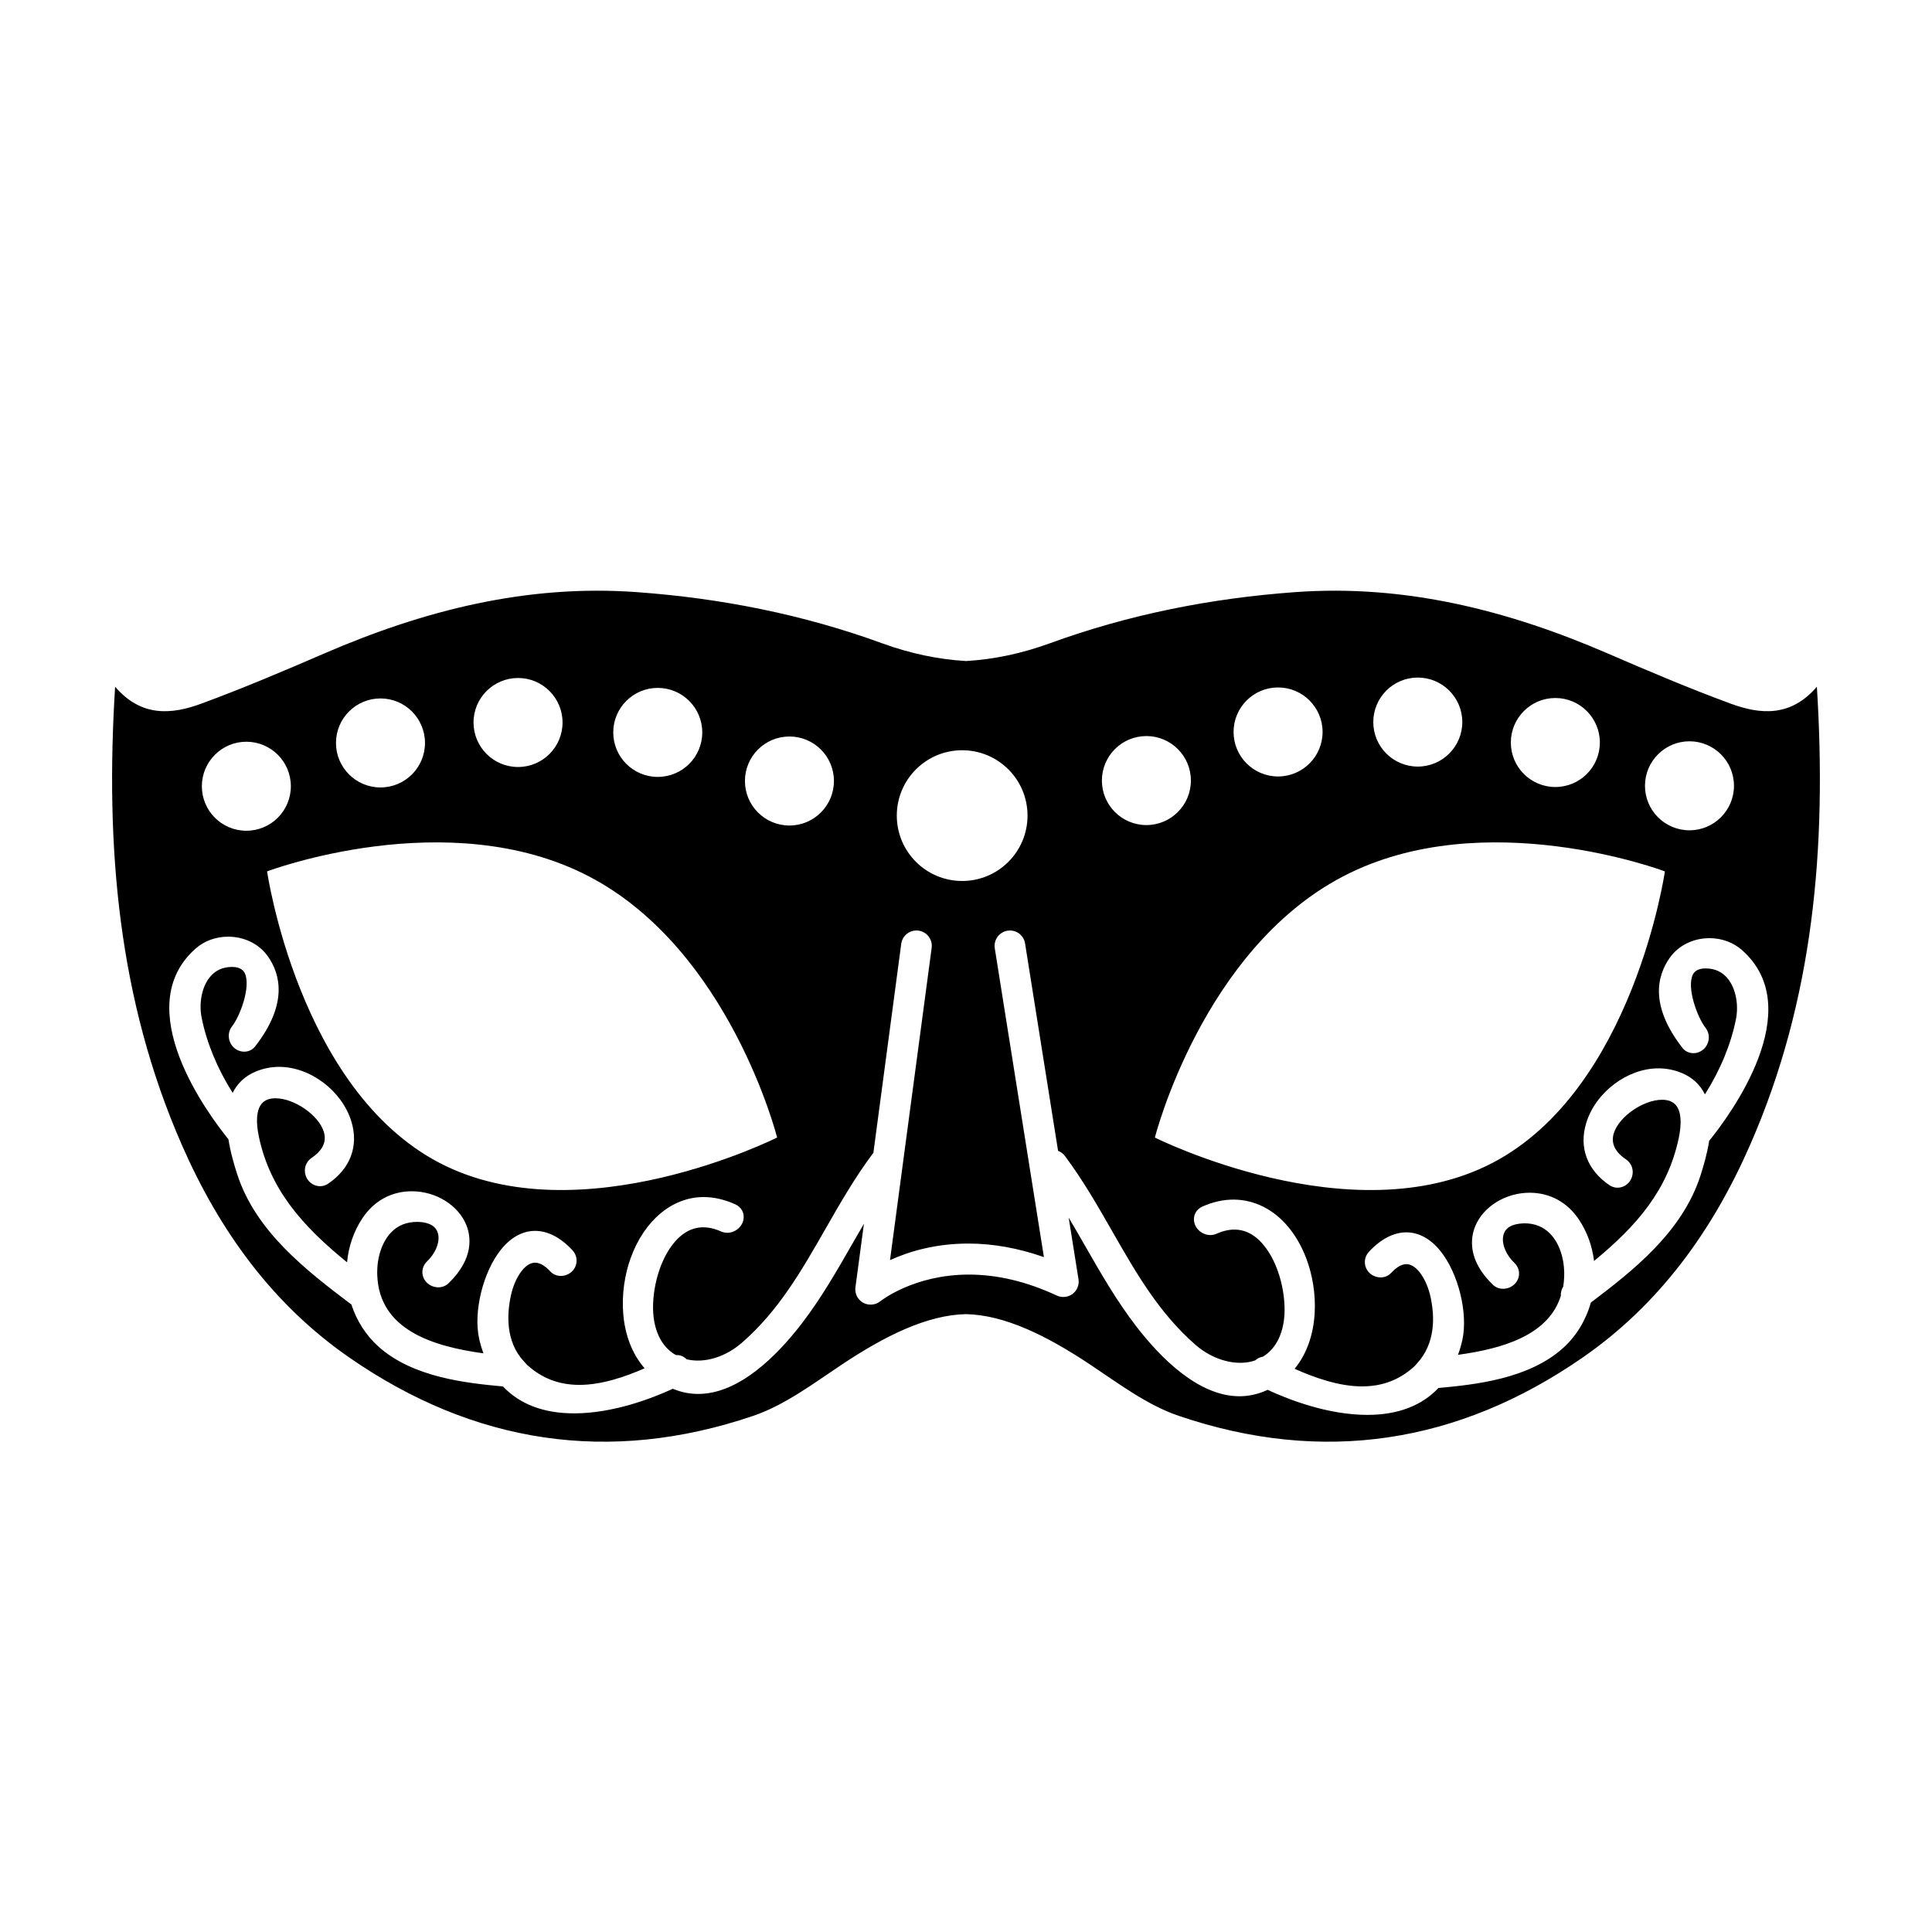 <svg xmlns="http://www.w3.org/2000/svg" width="126" height="126" viewBox="0 0 126 126" preserveAspectRatio="xMinYMin slice"><path d="M118.492 44.787c-1.71 1.992-3.688 1.816-5.63 1.1-2.701-.996-5.357-2.121-8.001-3.266-6.51-2.817-13.223-4.524-20.392-4.004-5.483.397-10.838 1.454-15.992 3.334-1.839.67-3.66 1.054-5.477 1.16-1.816-.106-3.639-.49-5.477-1.16-5.154-1.88-10.509-2.937-15.992-3.334-7.169-.521-13.882 1.187-20.393 4.004-2.643 1.145-5.299 2.27-8 3.266-1.942.717-3.92.893-5.631-1.1-.652 10.455.201 20.421 4.363 29.906 2.438 5.555 5.883 10.355 10.9 13.834 8.119 5.631 16.968 6.999 26.344 3.814 2.07-.701 3.929-2.111 5.785-3.346 2.875-1.914 5.593-3.238 8.1-3.29 2.506.052 5.225 1.376 8.1 3.29 1.855 1.234 3.715 2.645 5.785 3.346 9.376 3.185 18.225 1.816 26.344-3.814 5.018-3.479 8.463-8.279 10.899-13.834 4.164-9.485 5.018-19.451 4.365-29.906zm-8.309 3.558c1.603 0 2.902 1.301 2.902 2.903 0 1.604-1.3 2.902-2.902 2.902-1.604 0-2.902-1.298-2.902-2.902 0-1.602 1.299-2.903 2.902-2.903zm-8.748-2.823c1.604 0 2.903 1.301 2.903 2.903 0 1.604-1.3 2.902-2.903 2.902s-2.902-1.299-2.902-2.902c0-1.602 1.3-2.903 2.902-2.903zm-8.971-1.333c1.603 0 2.903 1.3 2.903 2.902 0 1.604-1.301 2.903-2.903 2.903-1.604 0-2.902-1.3-2.902-2.903 0-1.602 1.298-2.902 2.902-2.902zm-4.872 12.967c9.185-4.793 20.988-.326 20.988-.326s-2.055 14.217-11.24 19.009c-9.187 4.793-22.021-1.651-22.021-1.651s3.088-12.24 12.273-17.032zm-4.24-12.322c1.604 0 2.903 1.3 2.903 2.902 0 1.604-1.3 2.903-2.903 2.903s-2.902-1.3-2.902-2.903c0-1.602 1.3-2.902 2.902-2.902zm-8.587 3.17c1.603 0 2.902 1.299 2.902 2.902s-1.3 2.903-2.902 2.903c-1.604 0-2.902-1.3-2.902-2.903s1.299-2.902 2.902-2.902zm-12.015.925c2.354 0 4.263 1.908 4.263 4.263s-1.908 4.263-4.263 4.263-4.263-1.908-4.263-4.263 1.909-4.263 4.263-4.263zm-11.265-.896c1.604 0 2.902 1.299 2.902 2.902s-1.299 2.903-2.902 2.903c-1.603 0-2.902-1.3-2.902-2.903s1.299-2.902 2.902-2.902zm-8.587-3.17c1.603 0 2.902 1.3 2.902 2.902 0 1.604-1.3 2.903-2.902 2.903-1.604 0-2.903-1.3-2.903-2.903 0-1.602 1.299-2.902 2.903-2.902zm-9.112-.646c1.604 0 2.902 1.3 2.902 2.902 0 1.604-1.298 2.903-2.902 2.903-1.603 0-2.903-1.3-2.903-2.903-.001-1.602 1.3-2.902 2.903-2.902zm-8.971 1.333c1.603 0 2.902 1.301 2.902 2.903 0 1.604-1.3 2.902-2.902 2.902-1.604 0-2.903-1.299-2.903-2.902 0-1.602 1.299-2.903 2.903-2.903zm13.594 11.606c9.186 4.792 12.273 17.031 12.273 17.031s-12.836 6.444-22.021 1.651c-9.186-4.792-11.242-19.008-11.242-19.008s11.804-4.467 20.99.326zm-22.342-8.782c1.604 0 2.902 1.301 2.902 2.903 0 1.604-1.299 2.902-2.902 2.902-1.603 0-2.902-1.298-2.902-2.902 0-1.603 1.299-2.903 2.902-2.903zm95.402 26.027c-.136.867-.387 1.702-.568 2.266-1.202 3.729-4.471 6.252-7.146 8.279-.334 1.171-.957 2.191-1.809 2.962-2.241 2.025-5.736 2.393-8.133 2.613-1.102 1.164-2.661 1.754-4.641 1.754-2.552 0-5.091-.979-6.504-1.634l-.241.107c-.514.206-1.052.312-1.598.312-2.659 0-5.13-2.485-6.735-4.571-1.265-1.642-2.301-3.447-3.302-5.194-.357-.623-.72-1.256-1.095-1.884l.64 4.022c.057.367-.092.732-.387.955-.285.215-.693.26-1.023.108-1.944-.91-3.874-1.371-5.739-1.371-3.587 0-5.749 1.718-5.771 1.735-.304.254-.768.299-1.119.104-.362-.2-.562-.595-.509-1.006l.554-4.147-.77 1.332c-1.001 1.747-2.035 3.554-3.301 5.196-1.605 2.084-4.076 4.57-6.735 4.57-.546 0-1.083-.105-1.597-.312l-.06-.025c-1.398.643-3.913 1.604-6.437 1.604-1.979 0-3.539-.591-4.641-1.755-2.396-.221-5.892-.588-8.133-2.613-.803-.726-1.406-1.666-1.753-2.729-2.945-2.229-6.242-4.762-7.451-8.513-.18-.557-.43-1.385-.567-2.266-1.324-1.631-6.514-8.59-2.134-12.441.565-.498 1.317-.771 2.116-.771 1.048 0 2.011.473 2.577 1.265.823 1.153 1.35 3.111-.821 5.895-.43.547-1.298.407-1.607-.225-.18-.367-.138-.778.111-1.098.529-.678 1.238-2.605.82-3.464-.097-.197-.354-.466-1.079-.386-.523.059-.947.307-1.262.735-.466.637-.65 1.639-.47 2.554.324 1.637 1.02 3.318 2.025 4.912.313-.638.815-1.104 1.506-1.392.484-.203.998-.306 1.527-.306 2.03 0 4.099 1.565 4.709 3.565.488 1.598-.067 3.077-1.523 4.059-.544.364-1.272.072-1.464-.554-.134-.438.023-.885.401-1.14.719-.483.983-1.054.788-1.693-.331-1.084-1.923-2.188-3.154-2.188-.407 0-.713.123-.908.364-.325.401-.385 1.145-.172 2.148.724 3.414 2.81 5.799 5.75 8.186.098-1.043.435-2.02.995-2.866.753-1.14 1.898-1.768 3.226-1.768 1.571 0 3.033.905 3.557 2.201.291.722.526 2.175-1.162 3.802-.506.485-1.38.26-1.635-.374-.148-.367-.059-.771.234-1.054.614-.592.894-1.386.679-1.931-.205-.522-.821-.641-1.302-.648h-.002c-.715 0-1.275.23-1.714.685-.607.629-.946 1.67-.907 2.785.124 3.562 3.602 4.648 6.926 5.104-.115-.312-.209-.628-.281-.954-.387-1.743.25-4.348 1.42-5.807 1.307-1.631 3.1-1.649 4.664.036.275.296.347.707.188 1.073-.275.629-1.156.823-1.627.313-.244-.262-.614-.575-.995-.575-.722 0-1.351 1.093-1.575 2.121-.275 1.26-.352 3.032.846 4.322l.14.151.071.077c.964.875 2.078 1.301 3.408 1.301 1.489 0 3.047-.555 4.25-1.082-1.708-1.961-1.7-5.026-.897-7.221.891-2.435 2.707-3.947 4.742-3.947.672 0 1.365.158 2.062.471.419.188.629.591.535 1.028-.134.623-.855 1.011-1.448.747-1.149-.515-2.16-.301-2.988.633-1.154 1.303-1.592 3.523-1.418 4.952.143 1.163.645 2.016 1.455 2.475.278-.018.515.094.706.276 1.143.274 2.514-.138 3.598-1.081 2.39-2.078 3.884-4.689 5.466-7.454.933-1.63 1.897-3.315 3.057-4.865l.051-.062 1.817-13.638c.067-.495.494-.867.993-.867l.129.008c.549.074.934.578.862 1.124l-2.717 20.368c1.231-.563 2.952-1.082 5.106-1.082 1.611 0 3.267.297 4.932.884l-3.205-20.143c-.085-.544.287-1.057.831-1.145l.157-.012c.496 0 .911.354.988.845l2.152 13.524c.178.066.334.184.454.346 1.159 1.549 2.124 3.234 3.057 4.864 1.582 2.765 3.076 5.376 5.466 7.454 1.166 1.014 2.717 1.41 3.879 1.003.147-.131.324-.217.511-.246.76-.471 1.232-1.307 1.369-2.427.174-1.429-.265-3.649-1.418-4.952-.828-.935-1.836-1.147-2.989-.633-.588.265-1.313-.123-1.447-.747-.094-.438.116-.841.534-1.028 2.783-1.25 5.52.157 6.751 3.328.839 2.166.913 5.236-.739 7.253 1.243.556 2.862 1.147 4.396 1.147 1.33 0 2.444-.426 3.407-1.3l.073-.079.088-.097c1.248-1.343 1.172-3.115.896-4.376-.225-1.028-.854-2.121-1.575-2.121-.381 0-.751.313-.995.575-.472.51-1.352.314-1.627-.313-.159-.366-.088-.777.188-1.073 1.565-1.686 3.356-1.667 4.664-.036 1.17 1.458 1.807 4.063 1.42 5.807-.073.327-.166.644-.281.954 2.849-.39 5.9-1.252 6.707-3.848-.012-.21.043-.418.155-.599.034-.209.057-.428.063-.657.039-1.116-.3-2.157-.907-2.786-.438-.454-1-.685-1.668-.685-.528.008-1.145.126-1.35.648-.215.545.064 1.339.679 1.931.293.282.383.687.234 1.054-.256.634-1.128.859-1.635.374-1.688-1.627-1.452-3.08-1.161-3.802.522-1.296 1.984-2.201 3.556-2.201 1.327 0 2.473.628 3.226 1.768.523.792.854 1.705.974 2.683 2.81-2.311 4.808-4.635 5.521-8.002.213-1.004.153-1.747-.172-2.147-.196-.242-.502-.365-.908-.365-1.231 0-2.823 1.104-3.154 2.188-.195.64.069 1.21.788 1.693.377.255.535.701.401 1.139-.191.628-.922.92-1.464.555-1.456-.981-2.012-2.461-1.523-4.059.61-2 2.679-3.565 4.709-3.565.529 0 1.043.103 1.528.306.689.288 1.192.754 1.505 1.392 1.007-1.596 1.702-3.276 2.025-4.912.181-.915-.004-1.917-.47-2.554-.314-.429-.738-.677-1.262-.735-.725-.079-.982.188-1.079.387-.419.857.291 2.785.82 3.463.249.319.291.73.111 1.098-.308.632-1.177.774-1.607.225-2.171-2.783-1.645-4.741-.821-5.895.566-.792 1.529-1.265 2.577-1.265.799 0 1.551.273 2.116.771 4.382 3.855-.808 10.813-2.131 12.445z"/></svg>

